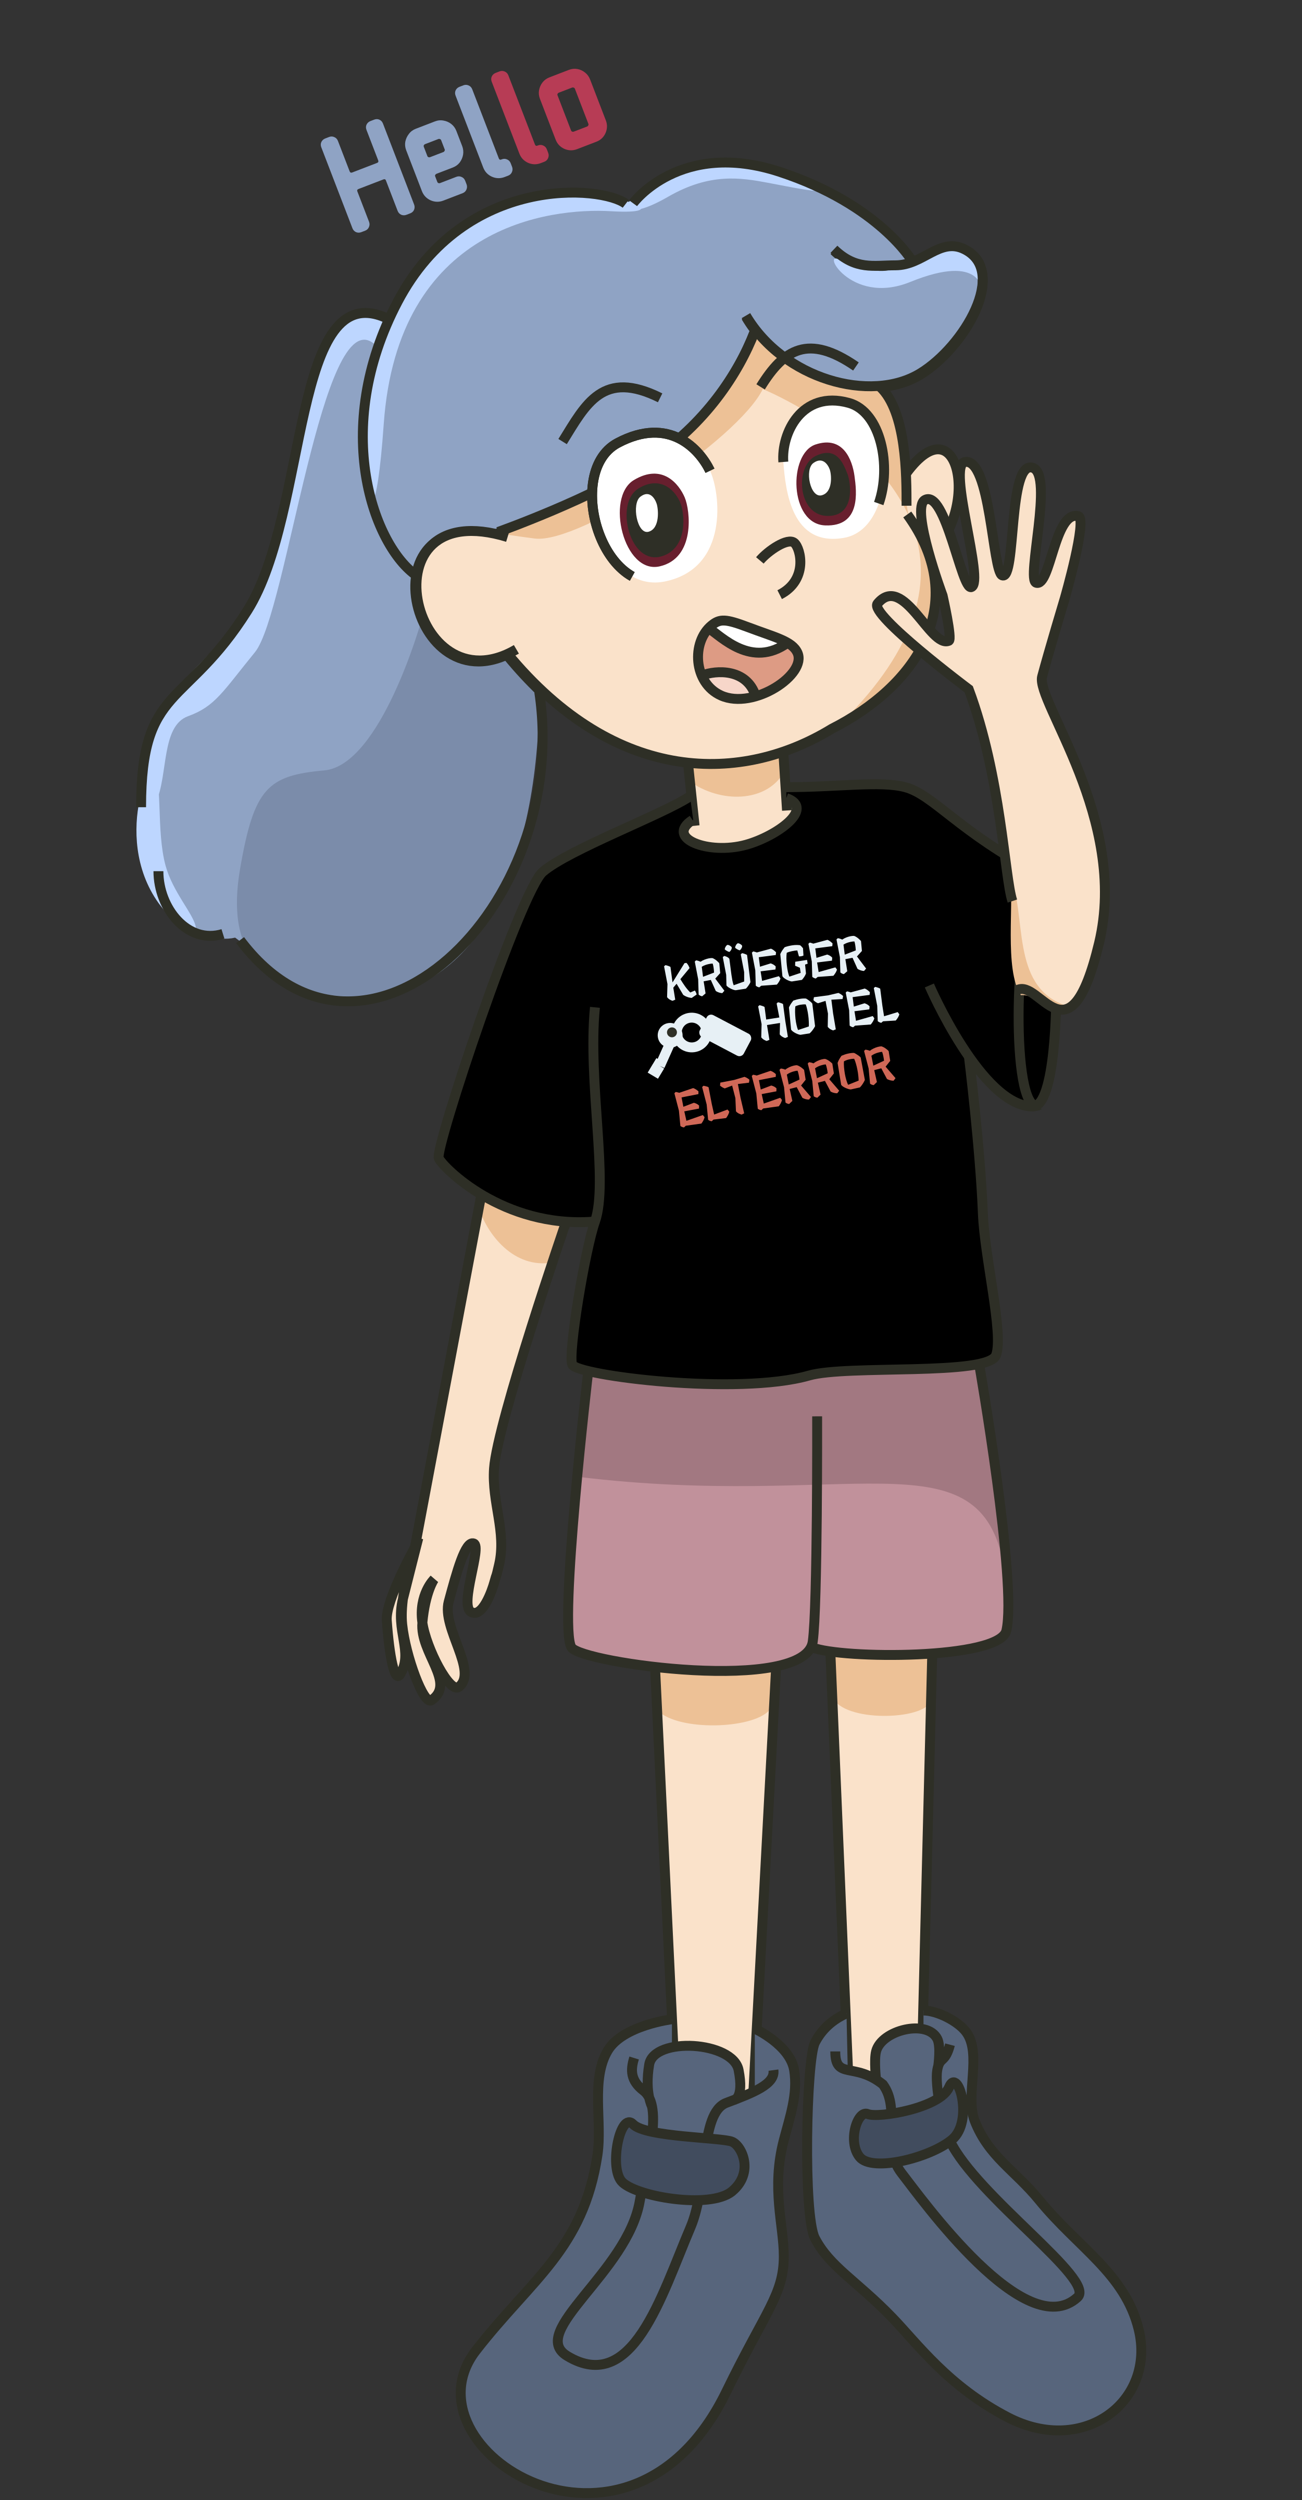 <svg width="263" height="505" viewBox="0 0 263 505" fill="none" xmlns="http://www.w3.org/2000/svg">
<rect x="0" y="0" width="263" height="505" fill="#333333" stroke="none"/>
<path d="M130.991 93.469C119.584 100.979 114.398 101.715 100.475 107.752C74.697 101.715 81.511 142.21 102.547 132.197C105.065 136.467 107.732 137.35 108.917 139.854C102.547 156.199 86.5 205.292 71 202.807C62.872 201.504 65.5 202.807 47.5 189.388C39.797 191.155 30.5 182.43 28 167.022C28 130.74 47.5 144.656 55.5 109.368C62.808 77.133 66.551 59.158 78.106 64.46C100.475 26.762 127.288 41.782 127.288 41.782C127.288 41.782 138.14 28.582 157.063 34.272C174.691 39.573 184.469 52.974 184.469 52.974C184.469 52.974 189.38 49.785 193.653 50.765C205.024 53.373 192.843 73.955 181.802 77.712C165.359 83.308 152.323 67.257 152.323 67.257C149.064 75.651 142.398 85.959 130.991 93.469Z" fill="#8FA3C4"/>
<path d="M102.547 132.196C105.213 136.467 107.287 136.908 108.917 139.853C108.917 174.478 96.533 201.317 73 201.317C51.842 201.317 45.685 191.817 48.5 175.472C51.315 159.126 54.093 156.641 65.5 155.61C76.907 154.579 85.046 125.57 85.046 125.57C87.582 131.841 94.103 136.319 102.547 132.196Z" fill="#7B8CAA"/>
<path d="M49 125.272C38.501 136.207 31.499 141.177 28 155.093C27.667 159.216 29.299 164.039 31.499 162.051C33.999 156.584 32.5 146.644 37.999 144.656C43.499 142.668 44.999 139.686 51.499 131.733C57.999 123.781 65.067 60.63 75.585 69.465L77.955 64.312C58.477 55.129 59.499 114.338 49 125.272Z" fill="#BDD6FF"/>
<path d="M157.507 34.714C139.88 28.382 126.397 41.34 126.397 41.34C126.397 41.34 126.546 44.579 134.989 39.72C143.433 34.861 149.655 35.892 155.136 36.922C160.617 37.953 175.135 41.045 157.507 34.714Z" fill="#BDD6FF"/>
<path d="M80.327 60.925C69.81 79.184 74.697 125.717 77.512 85.664C80.327 45.611 110.991 41.929 123.435 42.665C135.878 43.402 126.99 39.426 116.324 39.426C105.658 39.426 90.844 42.666 80.327 60.925Z" fill="#BDD6FF"/>
<path d="M31 156.088C29.074 154.772 21.304 177.078 38.34 188.433C38.34 188.433 39.999 189.214 39.525 187.091C38.932 184.441 34.895 180.132 33.451 174.869C31.511 167.797 32.926 157.403 31 156.088Z" fill="#BDD6FF"/>
<path d="M28.5 163.046C28.5 138.307 37.5 143.165 50 123.285C62.5 103.404 58.847 55.182 78.326 64.365" stroke="#2E2F26" stroke-width="2"/>
<path d="M127.88 41.046C127.88 41.046 137.36 28.087 157.507 34.714C177.654 41.34 184.32 52.826 184.32 52.826" stroke="#2E2F26" stroke-width="2"/>
<path d="M84.178 116.292C75.587 110.402 66.698 86.841 80.327 60.925C93.956 35.008 121.658 37.511 126.398 41.164" stroke="#2E2F26" stroke-width="2"/>
<path d="M100.474 107.752C100.474 107.752 119.584 100.978 130.991 93.468C142.397 85.958 149.064 75.65 152.323 67.257" stroke="#2E2F26" stroke-width="2"/>
<path d="M32 175.968C32 183.478 37.926 190.841 45.036 188.632" stroke="#2E2F26" stroke-width="2"/>
<path d="M48.5 189.885C73.5 223.185 115.5 183.424 108.918 139.706" stroke="#2E2F26" stroke-width="2"/>
<path d="M168.47 50.617C172.914 54.888 176.469 53.857 180.913 53.857C186.498 53.857 189.843 48.134 194.838 50.617C203.727 55.035 194.823 70.203 185.95 75.65C175.877 81.835 158.248 76.828 150.693 64.017" stroke="#2E2F26" stroke-width="2" stroke-linejoin="round"/>
<path d="M180.617 54.151C178.69 55.272 174.987 54.74 169.95 52.679C165.358 49.734 171.58 61.956 183.875 56.949C198.651 50.932 198.033 59.17 198.245 57.538C199.578 47.23 186.69 50.617 180.617 54.151Z" fill="#BDD6FF"/>
<path d="M102.295 108.685C72.815 99.647 82.74 143.879 104.072 131.362" stroke="#2E2F26" stroke-width="2"/>
<path d="M102.547 132.49C104.743 135.162 106.972 137.561 109.223 139.706" stroke="#2E2F26" stroke-width="2" stroke-linejoin="round"/>
<path d="M150.824 170.327C143.235 172.419 134.381 169.002 140.011 165.32C140.011 165.32 139.121 158.988 139.121 154.129C126.085 151.331 112.309 146.619 102.679 132.188C100.161 132.924 88.458 136.753 84.755 122.617C79.849 103.892 100.458 107.744 100.458 107.744C100.458 107.744 121.937 99.645 133.788 91.251C145.64 82.858 152.75 67.102 152.75 67.102C152.75 67.102 160.009 74.645 165.194 76.379C170.379 78.112 177.934 78.293 177.934 78.293C177.934 78.293 182.378 83.741 183.267 94.785C185.933 91.104 190.706 89.653 192.007 92.135C195.118 98.073 193.044 106.124 187.859 112.014C189.933 120.261 188.847 125.492 184.748 133.072C178.847 143.983 157.787 152.067 157.787 152.067L158.972 160.903C164.897 162.964 156.998 168.625 150.824 170.327Z" fill="#FAE2CA"/>
<path d="M158.231 152.067C152.306 153.54 145.788 155.749 138.973 154.129C138.973 157.221 138.779 156.044 139.714 158.105C146.38 162.522 155.417 161.786 158.528 155.601C158.528 153.245 158.927 153.965 158.231 152.067Z" fill="#EDC196"/>
<path d="M100.607 107.449C100.607 107.449 119.716 100.676 131.123 93.165C142.53 85.655 149.196 75.348 152.455 66.954C152.455 66.954 165.787 80.207 178.082 78.587C184.007 86.981 181.749 92.865 183.267 102.737C183.35 103.281 183.471 103.823 183.621 104.366C184.122 105.5 184.556 106.671 184.911 107.876C188.898 117.057 196.286 127.147 170.231 145.735C185.304 130.752 187.911 118.058 184.911 107.876C184.399 106.696 183.942 105.532 183.621 104.366C176.208 87.582 154.084 78.587 154.084 78.587C149.047 88.895 117.197 109.953 108.013 108.774C98.828 107.596 100.607 107.449 100.607 107.449Z" fill="#EDC196"/>
<path d="M183.118 95.521C193.784 81.091 198.08 103.179 187.711 112.161" stroke="#2E2F26" stroke-width="2"/>
<path d="M102.531 108.479C73.052 99.442 82.977 143.673 104.309 131.157" stroke="#2E2F26" stroke-width="2"/>
<path d="M177.786 78.145C183.119 83.152 183.119 96.111 183.119 102.148" stroke="#2E2F26" stroke-width="2" stroke-linejoin="round"/>
<path d="M183.267 103.915C196.599 122.321 184.6 138.814 168.008 147.207C150.217 158.095 124.624 158.947 102.383 131.893" stroke="#2E2F26" stroke-width="2" stroke-linejoin="round"/>
<path d="M138.973 154.129L140.307 166.793M158.972 163.7L158.231 151.92" stroke="#2E2F26" stroke-width="2"/>
<path d="M157.491 120.113C163.268 117.168 161.787 110.818 160.454 109.658C159.12 108.498 155.107 111.278 153.491 113.192" stroke="#2E2F26" stroke-width="2"/>
<path d="M133.344 80.354C121.789 74.612 118.382 81.532 113.642 89.189" stroke="#2E2F26" stroke-width="2"/>
<path d="M172.897 74.022C163.268 67.396 158.379 70.488 153.639 78.145" stroke="#2E2F26" stroke-width="2"/>
<path d="M171.474 81.385C181.045 84.035 181.193 106.713 170.527 108.627C159.861 110.541 158.675 99.055 158.231 93.312C157.787 87.57 161.904 78.734 171.474 81.385Z" fill="white"/>
<path d="M158.231 93.312C157.787 87.57 161.904 78.734 171.474 81.385C177.97 83.184 180.125 94.209 177.504 101.706" stroke="#2E2F26" stroke-width="2"/>
<path d="M164.749 89.778C159.189 91.619 159.416 105.829 166.675 106.124C173.934 106.418 173.045 99.35 172.601 96.111C172.156 92.871 170.309 87.938 164.749 89.778Z" fill="#681F2E"/>
<path d="M164.782 92.088C160.453 94.197 161.151 103.986 166.991 104.205C172.831 104.423 171.905 97.498 171.163 95.677C170.42 93.857 169.111 89.979 164.782 92.088Z" fill="#2E2F26"/>
<path d="M164.32 93.507C162.473 94.814 163.67 100.66 165.986 100.041C168.302 99.422 167.964 95.811 167.599 94.814C167.235 93.817 166.168 92.201 164.32 93.507Z" fill="white"/>
<path d="M161.075 131.821C159.986 129.476 156.538 128.736 151.092 126.679C146.555 124.965 145.411 124.951 143.741 126.318C139.648 129.672 140.024 137.955 145.647 140.481C152.272 143.458 163.099 136.181 161.075 131.821Z" fill="#DD9B84"/>
<path d="M159.079 129.837C151.818 135.069 145.738 128.586 143.106 126.86C143.106 126.86 143.832 125.958 145.557 125.326C147.281 124.695 159.079 129.837 159.079 129.837Z" fill="white"/>
<path d="M152.635 140.572C150.82 134.979 144.649 135.34 141.836 136.422C141.836 136.422 143.106 139.76 146.373 140.752C149.64 141.745 152.635 140.572 152.635 140.572Z" fill="#F7D6C9"/>
<path d="M161.075 131.821C159.986 129.476 156.538 128.736 151.092 126.679C146.555 124.965 145.411 124.951 143.741 126.318C139.648 129.672 140.024 137.955 145.647 140.481C152.272 143.458 163.099 136.181 161.075 131.821Z" stroke="#2E2F26" stroke-width="2"/>
<path d="M143.106 126.859C145.738 128.586 151.818 135.069 159.079 129.836" stroke="#2E2F26" stroke-width="2"/>
<path d="M141.836 136.422C144.649 135.34 150.82 134.979 152.635 140.572" stroke="#2E2F26" stroke-width="2"/>
<path d="M168.453 50.35C172.897 54.62 176.452 53.59 180.896 53.59C186.481 53.59 189.826 47.867 194.821 50.35C203.71 54.768 194.806 69.936 185.933 75.383C175.86 81.568 158.231 76.561 150.676 63.75" stroke="#2E2F26" stroke-width="2" stroke-linejoin="round"/>
<path d="M100.606 107.449C100.606 107.449 119.716 100.676 131.123 93.165C142.529 85.655 149.196 75.348 152.455 66.954" stroke="#2E2F26" stroke-width="2"/>
<path d="M124.752 89.484C114.234 95.08 121.048 120.113 134.233 117.463C147.417 114.812 145.491 99.35 143.417 95.08C141.344 90.81 135.27 83.888 124.752 89.484Z" fill="white"/>
<path d="M143.417 95.08C141.344 90.81 135.27 83.888 124.752 89.484C118.977 92.556 118.427 101.488 121.288 108.48C122.685 111.897 124.898 114.851 127.713 116.432" stroke="#2E2F26" stroke-width="2"/>
<path d="M128.03 96.973C122.241 100.457 125.992 116.046 133.249 114.396C140.506 112.745 139.446 103.117 138.304 100.458C137.163 97.798 133.82 93.488 128.03 96.973Z" fill="#681F2E"/>
<path d="M129.496 99.511C125.554 101.906 128.108 112.624 133.049 111.489C137.99 110.354 137.268 103.735 136.491 101.906C135.714 100.078 133.438 97.115 129.496 99.511Z" fill="#2E2F26" stroke="#2E2F26" stroke-width="2"/>
<path d="M129.36 100.322C127.512 101.738 128.709 108.071 131.025 107.4C133.342 106.73 133.003 102.818 132.639 101.738C132.275 100.658 131.208 98.907 129.36 100.322Z" fill="white"/>
<path d="M143.417 95.08C141.344 90.81 135.27 83.888 124.752 89.484C118.977 92.556 118.427 101.488 121.288 108.48C122.685 111.897 124.898 114.851 127.713 116.432" stroke="#2E2F26" stroke-width="2"/>
<path d="M132.323 336.88L136.027 413.599C136.027 413.599 144.288 412.117 147.285 415.366C149.609 417.886 149.211 423.613 149.211 423.613L152.174 422.582L156.766 336.88C156.766 336.88 149.285 338.062 144.471 338.058C139.714 338.054 132.323 336.88 132.323 336.88Z" fill="#FAE2CA"/>
<path d="M171.284 417.722L167.728 333.935C167.728 333.935 173.988 334.818 178.024 334.818C182.059 334.818 188.319 334.229 188.319 334.229L186.394 409.623C186.394 409.623 180.441 409.385 178.246 411.832C176.169 414.147 176.765 419.637 176.765 419.637L171.284 417.722Z" fill="#FAE2CA"/>
<path d="M157.358 336.585H132.916C132.916 336.585 130.377 343.131 132.916 345.568C137.212 349.691 151.729 349.249 155.285 345.568C157.74 343.025 157.358 336.585 157.358 336.585Z" fill="#EDC196"/>
<path d="M168.173 342.77C166.865 339.636 168.173 333.64 168.173 333.64L188.023 333.935C188.023 333.935 189.382 340.218 188.023 343.653C186.509 347.482 170.322 347.924 168.173 342.77Z" fill="#EDC196"/>
<path d="M136.027 413.599L132.323 336.88M156.766 336.88L152.174 422.582M167.728 333.64L171.284 417.723M186.394 409.624L188.319 333.64" stroke="#2E2F26" stroke-width="2"/>
<path d="M83.802 312.551L98.705 233.43C98.705 233.43 103.107 239.381 106.938 242.258C109.618 244.27 114.364 246.744 114.364 246.744C114.364 246.744 100.452 287.191 99.792 296.598C99.309 303.481 102.343 309.404 100.811 316.031C100.042 319.356 100.457 317.339 99.845 319.606C99.425 321.16 97.432 327.005 95.106 325.554C92.781 324.103 97.406 312.397 95.698 311.756C93.99 311.115 92.263 317.508 90.636 323.532C89.201 328.848 96.653 337.629 92.677 340.738C90.879 342.145 86.073 332.941 85.319 327.743C84.749 333.878 92.25 339.946 87.142 343.432C85.605 344.482 81.903 334.493 81.246 328.118C81.082 326.532 81.166 324.751 81.392 322.95C79.782 329.396 83.594 333.741 80.819 338.211C79.709 339.998 78.639 334.465 78.126 327.289C77.838 323.255 83.802 312.551 83.802 312.551Z" fill="#FAE2CA"/>
<path d="M114.548 247.346C109.295 243.436 101.913 238.064 98.97 234.947L96.614 243.661C98.328 249.325 103.82 256.351 111.578 254.999C112.348 252.15 112.891 250.139 114.548 247.346Z" fill="#EDC196"/>
<path d="M98.705 233.43L83.802 312.551C83.802 312.551 77.838 323.255 78.126 327.289C78.639 334.465 79.709 339.998 80.819 338.211C83.594 333.741 79.782 329.396 81.392 322.95C82.756 317.492 84.5 310.654 84.5 310.654C84.5 310.654 80.535 321.222 81.246 328.118C81.903 334.493 85.605 344.482 87.142 343.432C92.25 339.946 84.749 333.878 85.319 327.743M85.319 327.743C85.9 321.485 87.688 318.97 87.688 318.97C87.688 318.97 84.493 322.051 85.319 327.743ZM85.319 327.743C86.073 332.941 90.879 342.145 92.677 340.738C96.653 337.629 89.201 328.848 90.636 323.532C92.263 317.508 93.99 311.115 95.698 311.756C97.406 312.397 92.781 324.103 95.106 325.554C97.432 327.005 99.425 321.16 99.845 319.606C100.457 317.339 100.042 319.356 100.811 316.031C102.343 309.404 99.309 303.481 99.792 296.598C100.452 287.191 114.364 246.744 114.364 246.744" stroke="#2E2F26" stroke-width="2"/>
<path d="M115.372 332.787C112.705 328.664 118.779 276.83 118.779 276.83C118.779 276.83 137.906 280.768 150.184 279.776C156.801 279.241 159.745 277.664 166.331 276.83C178.277 275.319 197.736 275.652 197.736 275.652C197.736 275.652 205.439 319.829 203.217 329.4C201.85 335.29 169.725 334.835 163.876 332.479C160.077 341.859 117.392 335.911 115.372 332.787Z" fill="#C1919B"/>
<path d="M116.769 298.299C118.25 291.083 118.095 280.017 118.842 276.8C148.322 280.923 197.059 275.327 197.059 275.327C197.059 275.327 202.541 311.846 202.541 315.086C197.059 289.758 171.135 304.925 116.769 298.299Z" fill="#A27881"/>
<path d="M118.842 276.799C118.842 276.799 112.768 328.633 115.435 332.756C117.515 335.971 162.691 342.18 164.173 331.578C165.175 324.406 165.062 286.076 165.062 286.076M164.101 332.756C169.95 335.112 201.914 335.259 203.281 329.369C205.503 319.797 197.8 275.621 197.8 275.621" stroke="#2E2F26" stroke-width="2"/>
<path d="M120.176 246.761C110.251 246.761 95.733 243.668 88.771 233.802C90.4 226.145 103.881 181.379 109.806 176.078C115.732 170.777 139.434 161.206 139.434 161.206L140.026 165.623C140.026 165.623 133.064 169.746 145.507 171.072C151.01 171.658 156.934 168.766 158.84 166.507C163.284 161.942 158.84 161.206 158.84 161.206V158.997C158.84 158.997 181.505 157.966 183.431 158.997C185.357 160.028 209.651 176.52 209.651 176.52L205.8 197.725L213.651 201.553C213.651 201.553 213.651 220.696 209.355 223.2C205.059 225.703 195.726 213.481 195.726 213.481C195.726 213.481 198.028 232.093 198.541 245.141C198.887 253.933 202.757 269.438 201.207 273.708C199.658 277.979 171.135 275.622 163.432 277.831C149.032 281.96 116.473 277.831 115.584 275.622C114.695 273.414 118.208 252.321 120.176 246.761Z" fill="black"/>
<path d="M139.878 165.623C134.249 169.305 143.103 172.722 150.692 170.63C156.866 168.928 164.765 163.267 158.84 161.206" stroke="#2E2F26" stroke-width="2"/>
<path d="M139.286 160.911C133.656 164.592 114.991 171.55 109.658 176.078C105.149 179.907 87.734 232.035 88.623 233.949C89.511 235.864 101.659 248.086 119.732 246.761" stroke="#2E2F26" stroke-width="2"/>
<path d="M120.176 203.468C118.694 218.488 122.99 238.809 120.176 246.761C118.207 252.321 114.694 273.414 115.583 275.623C116.472 277.831 149.032 281.96 163.432 277.831C171.135 275.623 199.658 277.979 201.207 273.708C202.757 269.438 198.886 253.933 198.541 245.141C198.028 232.093 195.726 213.481 195.726 213.481" stroke="#2E2F26" stroke-width="2"/>
<path d="M158.692 158.997C169.357 158.997 177.802 157.671 182.839 158.997C188.572 160.505 193.801 168.126 209.948 176.52" stroke="#2E2F26" stroke-width="2"/>
<path d="M213.355 201.406C213.355 201.406 213.355 223.494 208.614 223.494C198.269 223.494 187.727 199.05 187.727 199.05" stroke="#2E2F26" stroke-width="2"/>
<path d="M209.948 223.2C204.467 225.998 204.615 190.804 208.91 180.054" stroke="#2E2F26" stroke-width="2"/>
<path d="M140.357 200.069C140.422 200.14 140.491 200.254 140.563 200.412C140.635 200.569 140.69 200.723 140.727 200.872L139.723 201.565C139.518 201.55 139.303 201.513 139.078 201.454C138.858 201.387 138.653 201.308 138.463 201.216C138.273 201.124 138.12 201.033 138.005 200.943L136.669 198.703L136.004 199.495L136.398 201.923L135.847 202.151C135.662 202.092 135.469 202.004 135.269 201.887C135.067 201.764 134.893 201.605 134.748 201.412L134.826 198.768L134.14 195.191L134.395 194.949C134.47 194.951 134.574 194.971 134.709 195.011C134.85 195.05 134.989 195.096 135.125 195.148C135.262 195.201 135.365 195.256 135.435 195.313L135.847 198.436L138.26 194.547L138.665 194.484C138.949 194.784 139.156 195.136 139.287 195.54L137.433 197.774C137.717 198.249 138.033 198.732 138.381 199.224C138.734 199.709 139.087 200.123 139.438 200.466L140.357 200.069ZM144.479 197.664L146.323 200.108L145.905 200.599C145.715 200.595 145.496 200.555 145.248 200.479C145 200.403 144.776 200.293 144.578 200.148L143.581 197.936L142.136 198.212L142.522 200.652L141.834 201.235C141.542 201.18 141.304 201.065 141.122 200.891L141.028 197.799L140.342 194.222L140.597 193.979C140.691 193.978 140.831 194.007 141.015 194.066C141.207 194.123 141.369 194.189 141.502 194.263C141.751 194.089 142.019 193.946 142.305 193.834C142.598 193.72 142.881 193.636 143.156 193.579C143.437 193.522 143.687 193.5 143.905 193.513C144.098 193.584 144.286 193.683 144.468 193.809C144.65 193.936 144.813 194.069 144.956 194.209C145.105 194.341 145.218 194.458 145.295 194.561L145.479 196.556L144.479 197.664ZM143.959 194.628C143.75 194.627 143.514 194.653 143.253 194.708C142.991 194.755 142.729 194.827 142.467 194.922C142.212 195.016 141.974 195.134 141.753 195.276L142.012 197.3L144.236 196.447C144.224 196.111 144.193 195.786 144.143 195.469C144.098 195.146 144.037 194.865 143.959 194.628ZM147.304 192.283C146.976 192.172 146.676 192.003 146.404 191.776C146.396 191.683 146.416 191.572 146.463 191.443C146.516 191.313 146.585 191.191 146.668 191.077C146.758 190.961 146.844 190.887 146.927 190.854C147.019 190.84 147.127 190.86 147.25 190.915C147.38 190.969 147.499 191.038 147.607 191.122C147.721 191.206 147.792 191.292 147.82 191.382C147.829 191.482 147.807 191.597 147.753 191.727C147.698 191.85 147.629 191.966 147.544 192.073C147.467 192.18 147.387 192.25 147.304 192.283ZM149.399 191.955C149.071 191.845 148.771 191.676 148.499 191.448C148.491 191.355 148.51 191.244 148.557 191.115C148.611 190.985 148.68 190.863 148.763 190.749C148.852 190.634 148.939 190.56 149.021 190.527C149.113 190.512 149.221 190.532 149.345 190.587C149.475 190.641 149.593 190.71 149.701 190.795C149.816 190.878 149.887 190.965 149.915 191.055C149.924 191.155 149.901 191.27 149.847 191.399C149.793 191.523 149.723 191.638 149.639 191.746C149.561 191.852 149.481 191.922 149.399 191.955ZM149.884 192.527C149.958 192.529 150.063 192.55 150.197 192.59C150.332 192.629 150.464 192.676 150.594 192.73C150.731 192.783 150.834 192.838 150.904 192.894L151.587 198.374C151.5 198.59 151.365 198.824 151.181 199.075C151.005 199.326 150.835 199.531 150.671 199.692L148.636 200.01C148.529 200.013 148.386 199.988 148.209 199.935C148.031 199.875 147.844 199.8 147.647 199.709C147.449 199.612 147.267 199.505 147.101 199.39C146.94 199.273 146.821 199.16 146.743 199.051L146.689 196.913L146.003 193.337L146.258 193.094C146.332 193.096 146.438 193.12 146.573 193.166C146.715 193.212 146.857 193.277 146.999 193.363C147.14 193.442 147.25 193.543 147.33 193.665L147.747 196.88C147.804 197.282 147.869 197.674 147.942 198.054C148.015 198.427 148.102 198.744 148.204 199.005L150.322 198.248L150.315 196.347L149.629 192.77L149.884 192.527ZM157.33 197.173L157.655 197.628C157.594 197.84 157.497 198.058 157.363 198.281C157.229 198.498 157.084 198.696 156.93 198.875L153.758 199.108L153.374 199.431C153.081 199.376 152.844 199.261 152.661 199.087L152.568 195.994L151.881 192.417L152.136 192.175C152.211 192.177 152.319 192.201 152.461 192.246C152.609 192.283 152.748 192.329 152.878 192.383L155.733 191.613C155.935 191.696 156.116 191.799 156.278 191.922C156.445 192.045 156.606 192.185 156.759 192.343L156.705 192.898L153.273 193.344L153.514 195.259L155.686 194.586C155.914 194.665 156.107 194.753 156.264 194.85C156.428 194.945 156.573 195.071 156.698 195.227L156.641 195.823L153.641 196.191L153.947 198.127L157.33 197.173ZM160.632 194.258L163.023 193.884L163.145 194.654L162.625 194.827L162.807 196.62C162.734 196.841 162.619 197.071 162.461 197.312C162.302 197.546 162.146 197.749 161.991 197.922L159.965 198.239C159.858 198.242 159.708 198.211 159.515 198.147C159.33 198.082 159.134 197.997 158.929 197.895C158.723 197.785 158.539 197.669 158.378 197.545C158.215 197.416 158.105 197.295 158.047 197.182L157.615 192.715C157.663 192.593 157.734 192.447 157.829 192.277C157.929 192.099 158.04 191.927 158.162 191.759C158.283 191.585 158.395 191.44 158.498 191.322C158.964 191.155 159.471 191.028 160.017 190.943C160.571 190.856 161.099 190.848 161.603 190.918C161.709 190.989 161.819 191.086 161.933 191.21C162.046 191.328 162.137 191.435 162.206 191.532L162.297 193.006C162.192 193.063 162.047 193.109 161.864 193.144C161.679 193.173 161.519 193.185 161.383 193.179L161.05 191.966C160.703 191.993 160.337 192.047 159.951 192.127C159.572 192.2 159.227 192.308 158.919 192.451C158.87 192.782 158.847 193.17 158.85 193.615C158.859 194.053 158.889 194.503 158.942 194.967C158.994 195.425 159.062 195.856 159.147 196.261C159.237 196.665 159.338 197.001 159.447 197.267L161.736 196.504L161.572 195.467L160.607 195.061L160.632 194.258ZM168.744 195.388L169.069 195.844C169.008 196.056 168.911 196.273 168.777 196.496C168.643 196.713 168.498 196.911 168.345 197.09L165.172 197.323L164.788 197.647C164.495 197.591 164.258 197.476 164.075 197.302L163.982 194.21L163.295 190.633L163.55 190.391C163.625 190.392 163.733 190.416 163.875 190.461C164.023 190.499 164.162 190.545 164.292 190.599L167.147 189.828C167.349 189.911 167.531 190.015 167.692 190.138C167.86 190.26 168.02 190.4 168.173 190.559L168.119 191.114L164.687 191.559L164.929 193.475L167.1 192.801C167.328 192.88 167.521 192.968 167.678 193.065C167.842 193.161 167.987 193.287 168.112 193.443L168.055 194.039L165.055 194.406L165.361 196.342L168.744 195.388ZM173.106 193.188L174.95 195.633L174.532 196.123C174.342 196.119 174.123 196.079 173.875 196.003C173.627 195.927 173.403 195.817 173.205 195.673L172.208 193.46L170.763 193.737L171.148 196.176L170.461 196.76C170.169 196.704 169.931 196.589 169.749 196.415L169.655 193.323L168.968 189.746L169.224 189.504C169.318 189.502 169.458 189.531 169.642 189.59C169.834 189.648 169.996 189.713 170.129 189.787C170.378 189.613 170.646 189.47 170.932 189.358C171.224 189.245 171.508 189.16 171.783 189.104C172.064 189.046 172.313 189.024 172.531 189.037C172.725 189.108 172.913 189.207 173.095 189.334C173.277 189.46 173.439 189.593 173.583 189.733C173.732 189.865 173.845 189.982 173.922 190.085L174.106 192.08L173.106 193.188ZM172.586 190.152C172.377 190.151 172.141 190.178 171.88 190.232C171.617 190.28 171.355 190.351 171.094 190.446C170.839 190.54 170.601 190.658 170.38 190.801L170.639 192.825L172.863 191.971C172.851 191.636 172.82 191.31 172.77 190.994C172.725 190.67 172.664 190.389 172.586 190.152Z" fill="#E7F0F5"/>
<path d="M158.174 202.81L158.63 206.231L159.153 209.439L158.603 209.667C158.418 209.609 158.225 209.521 158.024 209.405C157.822 209.281 157.648 209.123 157.502 208.93L157.559 206.623L154.931 207.039L155.42 210.03L154.869 210.259C154.684 210.2 154.491 210.113 154.29 209.996C154.088 209.873 153.914 209.714 153.769 209.522L153.839 206.858L153.145 203.282L153.4 203.039C153.475 203.041 153.579 203.062 153.714 203.101C153.855 203.14 153.994 203.185 154.131 203.238C154.267 203.29 154.371 203.345 154.441 203.401L154.774 205.93L157.421 205.511L156.879 202.691L157.134 202.448C157.208 202.45 157.313 202.471 157.448 202.51C157.589 202.548 157.728 202.594 157.864 202.647C158.001 202.699 158.104 202.754 158.174 202.81ZM162.808 201.692C162.948 201.764 163.098 201.858 163.259 201.975C163.426 202.09 163.583 202.21 163.732 202.335C163.88 202.46 163.997 202.583 164.084 202.705L164.643 207.273C164.572 207.42 164.477 207.583 164.357 207.764C164.237 207.945 164.107 208.121 163.965 208.292C163.823 208.456 163.684 208.6 163.548 208.723L161.711 209.013C161.604 209.017 161.457 208.986 161.271 208.921C161.085 208.856 160.889 208.772 160.684 208.67C160.477 208.561 160.293 208.445 160.132 208.322C159.969 208.192 159.859 208.071 159.801 207.959L159.361 203.503C159.409 203.381 159.48 203.234 159.575 203.064C159.674 202.886 159.785 202.714 159.907 202.546C160.028 202.372 160.139 202.226 160.242 202.108C160.708 201.94 161.152 201.822 161.573 201.756C162 201.681 162.412 201.66 162.808 201.692ZM161.203 208.051L163.376 207.332C163.394 207.019 163.392 206.668 163.37 206.28C163.355 205.891 163.318 205.492 163.26 205.083C163.206 204.666 163.136 204.269 163.049 203.891C162.967 203.506 162.869 203.167 162.755 202.875C162.42 202.853 162.063 202.876 161.682 202.943C161.308 203.009 160.967 203.117 160.66 203.267C160.613 203.605 160.594 203.993 160.603 204.43C160.612 204.867 160.64 205.315 160.686 205.774C160.738 206.224 160.81 206.652 160.902 207.056C160.992 207.453 161.093 207.785 161.203 208.051ZM170.189 201.789L167.932 201.923L168.285 204.702L168.828 207.907L168.297 208.133C168.112 208.074 167.919 207.987 167.718 207.87C167.516 207.747 167.343 207.589 167.197 207.396L167.247 204.735L166.755 202.16L165.232 202.644C165.05 202.565 164.892 202.479 164.755 202.386C164.619 202.293 164.471 202.171 164.312 202.021L164.408 201.418L167.265 201.047L169.363 200.553C169.597 200.664 169.787 200.773 169.932 200.878C170.076 200.976 170.201 201.082 170.306 201.193L170.189 201.789ZM176.291 205.227L176.617 205.682C176.556 205.894 176.459 206.111 176.326 206.335C176.192 206.552 176.049 206.75 175.895 206.93L172.723 207.169L172.339 207.493C172.047 207.438 171.809 207.323 171.626 207.15L171.526 204.058L170.833 200.482L171.088 200.239C171.162 200.241 171.271 200.264 171.413 200.309C171.561 200.347 171.7 200.392 171.83 200.446L174.683 199.67C174.885 199.753 175.067 199.856 175.229 199.978C175.397 200.1 175.557 200.24 175.711 200.398L175.658 200.953L172.226 201.405L172.472 203.321L174.642 202.643C174.871 202.721 175.064 202.809 175.221 202.906C175.385 203.001 175.53 203.127 175.656 203.282L175.599 203.878L172.601 204.252L172.91 206.187L176.291 205.227ZM181.34 204.427L181.666 204.882C181.606 205.094 181.509 205.312 181.376 205.536C181.242 205.753 181.098 205.951 180.944 206.13L178.376 206.284L178.011 206.595C177.718 206.54 177.481 206.426 177.298 206.252L177.198 203.16L176.505 199.584L176.759 199.341C176.834 199.343 176.938 199.364 177.073 199.403C177.214 199.441 177.353 199.487 177.49 199.539C177.627 199.592 177.73 199.647 177.8 199.703L178.236 203.127L178.579 205.27L181.34 204.427Z" fill="#E7F0F5"/>
<path d="M141.971 225.219L142.324 225.652C142.277 225.867 142.194 226.091 142.075 226.322C141.955 226.547 141.824 226.754 141.682 226.943L138.531 227.379L138.168 227.726C137.873 227.689 137.629 227.59 137.435 227.428L137.142 224.349L136.225 220.823L136.464 220.565C136.539 220.562 136.648 220.579 136.793 220.615C136.943 220.643 137.084 220.68 137.218 220.725L140.017 219.773C140.224 219.843 140.412 219.934 140.581 220.047C140.756 220.158 140.925 220.288 141.089 220.436L141.071 220.993L137.674 221.658L138.039 223.554L140.163 222.743C140.396 222.807 140.594 222.882 140.757 222.969C140.926 223.054 141.079 223.17 141.215 223.317L141.196 223.916L138.226 224.476L138.656 226.388L141.971 225.219ZM146.96 224.106L147.314 224.539C147.267 224.755 147.184 224.978 147.065 225.21C146.945 225.435 146.814 225.641 146.672 225.83L144.118 226.143L143.773 226.476C143.478 226.44 143.233 226.341 143.04 226.179L142.746 223.099L141.83 219.574L142.069 219.316C142.143 219.313 142.249 219.327 142.386 219.358C142.529 219.387 142.67 219.424 142.81 219.468C142.95 219.512 143.056 219.56 143.13 219.612L143.78 223.002L144.257 225.119L146.96 224.106ZM151.296 218.683L149.052 218.958L149.579 221.709L150.322 224.873L149.806 225.131C149.618 225.085 149.42 225.009 149.212 224.905C149.002 224.795 148.819 224.648 148.662 224.464L148.545 221.806L147.891 219.268L146.402 219.845C146.216 219.778 146.052 219.702 145.91 219.617C145.768 219.533 145.613 219.42 145.444 219.28L145.502 218.673L148.331 218.124L150.394 217.5C150.635 217.597 150.831 217.693 150.982 217.789C151.132 217.879 151.263 217.976 151.376 218.081L151.296 218.683ZM157.602 221.733L157.956 222.167C157.909 222.382 157.826 222.606 157.707 222.837C157.587 223.062 157.456 223.269 157.314 223.457L154.163 223.894L153.8 224.241C153.505 224.204 153.261 224.105 153.067 223.943L152.773 220.863L151.857 217.338L152.096 217.08C152.17 217.077 152.28 217.094 152.425 217.13C152.575 217.158 152.716 217.195 152.849 217.24L155.649 216.288C155.856 216.358 156.044 216.449 156.213 216.562C156.388 216.673 156.557 216.803 156.72 216.951L156.702 217.508L153.306 218.173L153.671 220.069L155.794 219.257C156.028 219.322 156.226 219.397 156.389 219.484C156.558 219.569 156.711 219.685 156.846 219.832L156.827 220.431L153.858 220.99L154.288 222.903L157.602 221.733ZM161.814 219.258L163.812 221.578L163.426 222.095C163.237 222.103 163.015 222.077 162.763 222.017C162.51 221.957 162.28 221.862 162.073 221.73L160.934 219.587L159.511 219.956L160.053 222.365L159.405 222.991C159.11 222.955 158.865 222.855 158.672 222.694L158.378 219.614L157.461 216.089L157.701 215.831C157.795 215.823 157.936 215.843 158.124 215.89C158.319 215.935 158.485 215.99 158.622 216.055C158.86 215.866 159.118 215.706 159.396 215.576C159.681 215.444 159.958 215.341 160.228 215.267C160.505 215.192 160.753 215.153 160.971 215.153C161.169 215.211 161.363 215.298 161.553 215.412C161.743 215.527 161.914 215.649 162.066 215.779C162.223 215.901 162.344 216.011 162.427 216.109L162.739 218.088L161.814 219.258ZM161.098 216.262C160.889 216.274 160.656 216.316 160.399 216.387C160.14 216.451 159.883 216.539 159.628 216.651C159.379 216.761 159.149 216.894 158.939 217.05L159.328 219.054L161.492 218.059C161.458 217.725 161.406 217.402 161.336 217.09C161.271 216.77 161.191 216.494 161.098 216.262ZM167.513 217.987L169.512 220.308L169.126 220.824C168.936 220.832 168.715 220.806 168.463 220.746C168.21 220.687 167.98 220.591 167.773 220.46L166.634 218.316L165.211 218.685L165.753 221.094L165.105 221.721C164.809 221.684 164.565 221.585 164.371 221.423L164.078 218.343L163.161 214.818L163.4 214.56C163.494 214.552 163.636 214.572 163.824 214.619C164.018 214.664 164.185 214.72 164.322 214.785C164.56 214.595 164.818 214.435 165.096 214.305C165.38 214.173 165.658 214.07 165.928 213.996C166.205 213.921 166.453 213.883 166.671 213.882C166.869 213.94 167.063 214.027 167.253 214.141C167.442 214.256 167.613 214.379 167.766 214.509C167.923 214.631 168.043 214.74 168.127 214.838L168.439 216.817L167.513 217.987ZM166.798 214.991C166.589 215.003 166.356 215.045 166.098 215.116C165.84 215.181 165.583 215.269 165.328 215.38C165.079 215.49 164.849 215.623 164.639 215.78L165.028 217.783L167.192 216.788C167.158 216.454 167.106 216.131 167.036 215.819C166.97 215.499 166.891 215.223 166.798 214.991ZM172.518 212.67C172.662 212.734 172.818 212.819 172.985 212.925C173.159 213.03 173.324 213.14 173.48 213.255C173.636 213.371 173.761 213.486 173.855 213.602L174.699 218.126C174.638 218.277 174.553 218.446 174.445 218.634C174.337 218.822 174.217 219.006 174.087 219.185C173.955 219.358 173.825 219.51 173.698 219.641L171.882 220.046C171.775 220.056 171.627 220.034 171.437 219.981C171.247 219.928 171.047 219.856 170.835 219.767C170.622 219.671 170.431 219.566 170.263 219.454C170.092 219.335 169.974 219.221 169.909 219.113L169.191 214.693C169.231 214.568 169.293 214.417 169.376 214.242C169.465 214.058 169.565 213.879 169.675 213.704C169.785 213.522 169.887 213.37 169.982 213.246C170.437 213.049 170.872 212.904 171.289 212.811C171.71 212.711 172.12 212.664 172.518 212.67ZM171.314 219.117L173.439 218.264C173.437 217.95 173.413 217.601 173.367 217.215C173.327 216.827 173.265 216.431 173.181 216.027C173.102 215.614 173.007 215.222 172.896 214.85C172.79 214.471 172.671 214.139 172.538 213.854C172.203 213.854 171.848 213.899 171.472 213.99C171.103 214.079 170.77 214.208 170.473 214.376C170.447 214.717 170.452 215.105 170.489 215.541C170.525 215.977 170.581 216.422 170.656 216.876C170.736 217.323 170.835 217.745 170.951 218.142C171.067 218.533 171.188 218.858 171.314 219.117ZM178.894 215.45L180.893 217.77L180.507 218.287C180.317 218.295 180.096 218.269 179.843 218.209C179.591 218.149 179.361 218.054 179.154 217.922L178.015 215.779L176.591 216.147L177.134 218.557L176.485 219.183C176.19 219.147 175.946 219.047 175.752 218.886L175.459 215.806L174.542 212.281L174.781 212.022C174.875 212.015 175.016 212.035 175.205 212.082C175.399 212.127 175.565 212.182 175.703 212.247C175.941 212.058 176.198 211.898 176.477 211.767C176.761 211.636 177.039 211.533 177.309 211.459C177.586 211.383 177.834 211.345 178.052 211.344C178.25 211.403 178.443 211.489 178.633 211.604C178.823 211.719 178.994 211.841 179.146 211.971C179.304 212.093 179.424 212.203 179.508 212.301L179.82 214.28L178.894 215.45ZM178.179 212.453C177.97 212.466 177.737 212.508 177.479 212.579C177.22 212.643 176.963 212.731 176.708 212.843C176.46 212.953 176.23 213.086 176.019 213.242L176.409 215.245L178.573 214.251C178.539 213.917 178.487 213.594 178.416 213.282C178.351 212.961 178.272 212.685 178.179 212.453Z" fill="#D06857"/>
<path d="M142.658 207.828C143.063 209.436 142.084 211.068 140.464 211.469C138.845 211.871 137.207 210.888 136.802 209.279C136.397 207.671 137.377 206.039 138.996 205.638C140.615 205.236 142.253 206.219 142.658 207.828Z" stroke="#E7F0F5" stroke-width="2"/>
<ellipse cx="2.51" cy="2.504" rx="2.51" ry="2.504" transform="matrix(0.971 -0.241 0.244 0.97 132.32 207.298)" fill="#E7F0F5"/>
<ellipse cx="1.004" cy="1.002" rx="1.004" ry="1.002" transform="matrix(0.971 -0.241 0.244 0.97 134.515 207.786)" fill="#2E2F26"/>
<path d="M135.232 210.99L133.297 215.308M131.343 215.791L132.565 216.521L133.297 215.308M133.297 215.308L132.075 214.579" stroke="#E7F0F5" stroke-width="2"/>
<rect width="10.039" height="5.006" rx="1" transform="matrix(0.886 0.466 -0.468 0.882 143.224 204.591)" fill="#E7F0F5"/>
<path d="M195.671 139.215C202.255 156.893 202.442 175.065 204 180.356C205.558 185.647 205.5 199.5 205.5 199.5C213.76 198.282 216.5 214.5 222 187.5C227.5 160.5 209.184 141.622 210.508 136.652C211.832 131.683 215.097 120.801 215.097 120.801C215.097 120.801 219.722 104.707 217.796 104.248C213.008 103.109 212.224 118.619 209.309 117.71C207.221 117.058 212.88 95.969 208.651 94.495C203.56 92.719 205.324 117.333 202.45 116.218C200.473 115.452 200.109 92.343 194.89 93.32C191.241 94.003 198.955 117.65 196.201 118.59C194.238 119.26 190.978 98.676 186.823 100.989C183.856 102.641 190.405 120.306 190.405 120.306C190.405 120.306 192.406 129.112 191.662 129.429C187.92 131.025 182.483 115.608 177.254 121.926C175.478 124.072 195.671 139.215 195.671 139.215Z" fill="#FAE2CA"/>
<path d="M206.209 201.001C202.767 195.818 204.936 181.891 204 177C207.5 184.5 204 199.053 215.001 203.001C209.5 204 209.25 200.76 206.209 201.001Z" fill="#EDC196"/>
<path d="M204.5 182C202.906 177.19 202.255 156.893 195.671 139.215C195.671 139.215 175.478 124.072 177.254 121.926C182.483 115.608 187.92 131.025 191.662 129.429C192.406 129.112 190.405 120.306 190.405 120.306C190.405 120.306 183.856 102.641 186.823 100.989C190.978 98.676 194.238 119.26 196.201 118.59C198.955 117.65 191.241 94.003 194.89 93.32C200.109 92.343 200.473 115.452 202.45 116.218C205.324 117.333 203.56 92.719 208.651 94.495C212.88 95.969 207.221 117.058 209.309 117.71C212.224 118.619 213.008 103.109 217.796 104.248C219.722 104.707 215.097 120.801 215.097 120.801C215.097 120.801 211.832 131.683 210.508 136.652C209.184 141.622 228 165.5 222 190.5C216 215.5 210 197.5 205.45 200" stroke="#2E2F26" stroke-width="2"/>
<path d="M152.47 409.771C152.47 409.771 159.587 413.041 160.414 418.135C161.196 422.952 159.558 427.566 158.323 432.289C155.763 442.075 158.323 449.462 158.323 455.69C158.323 463.462 154.711 466.636 146.726 483.055C126.903 523.818 80.757 494.567 96.156 474.751C107.397 460.287 117.796 454.287 120.681 435.308C121.701 428.604 119.29 420.005 122.773 414.172C125.814 409.076 135.73 407.856 135.73 407.856V413.531C140.834 412.457 148.423 414.168 149.197 418.135C150.054 422.53 149.087 423.724 148.553 424.046C150.005 423.486 151.337 422.941 152.47 422.38V409.771Z" fill="#57657C"/>
<path d="M148.246 424.164C147.752 424.353 147.244 424.545 146.726 424.74C141.212 426.816 143.113 441.347 139.501 449.84C133.52 463.902 127.756 483.781 114.598 475.883C106.423 470.977 126.75 459.02 129.235 444.556C130.185 439.026 132.673 430.489 131.712 425.495C131.712 425.495 131.391 424.899 131.135 423.708C130.833 422.302 130.622 420.067 131.136 417.002C132.087 411.341 148.056 412.284 149.197 418.135C150.054 422.53 149.087 423.724 148.553 424.046C148.376 424.153 148.246 424.164 148.246 424.164Z" fill="#57657C"/>
<path d="M156.232 418.135C156.612 420.966 152.24 422.664 146.726 424.74C141.212 426.816 143.113 441.347 139.501 449.84C133.52 463.902 127.756 483.781 114.598 475.883C106.423 470.977 126.75 459.02 129.235 444.556C130.45 437.485 134.179 425.495 129.996 422.286C127.353 420.259 127.335 418.135 128.095 415.681M152.47 409.771C152.47 409.771 159.587 413.041 160.414 418.135C161.196 422.952 159.558 427.566 158.323 432.289C155.763 442.075 158.323 449.462 158.323 455.69C158.323 463.462 154.711 466.636 146.726 483.055C126.903 523.818 80.757 494.567 96.156 474.751C107.397 460.287 117.796 454.287 120.681 435.308C121.701 428.604 119.29 420.005 122.773 414.172C125.814 409.076 135.73 407.856 135.73 407.856M131.712 425.495C131.712 425.495 130.186 422.664 131.136 417.002C132.087 411.341 148.056 412.284 149.197 418.135C150.337 423.985 148.246 424.164 148.246 424.164" stroke="#2E2F26" stroke-width="2"/>
<path d="M147.878 432.595C145.804 431.711 130.397 431.711 127.879 429.061C125.361 426.41 122.99 437.454 125.509 440.547C128.027 443.639 143.434 446.315 147.878 442.608C152.322 438.902 149.952 433.479 147.878 432.595Z" fill="#414C5E" stroke="#2E2F26" stroke-width="2"/>
<path d="M164.617 412.569C166.004 409.861 168.196 407.917 170.987 406.678L171.244 418.113C172.656 418.429 174.607 418.604 176.963 420.051L176.765 418.606C176.765 418.606 176.517 416.122 176.963 414.358C177.776 411.139 183.032 409.097 186.542 409.872V406.089C189.298 406.104 193.519 408.232 195.16 410.433C198.417 414.801 194.905 423.28 196.877 428.352C199.686 435.579 205.014 438.377 209.924 444.394C217.778 454.02 227.263 459.242 230.009 470.505C233.516 484.887 219.022 496.275 203.572 488.254C191.526 482 185.33 473.407 180.225 468.116C173.063 460.694 167.602 457.876 164.603 452.074C162.199 447.424 162.854 416.013 164.617 412.569Z" fill="#57657C"/>
<path d="M170.987 406.678C168.196 407.917 166.004 409.861 164.617 412.569C162.854 416.013 162.199 447.424 164.603 452.074C167.602 457.876 173.063 460.694 180.225 468.116C185.33 473.407 191.526 482 203.572 488.254C219.022 496.275 233.516 484.887 230.009 470.505C227.263 459.242 217.778 454.02 209.924 444.394C205.014 438.377 199.686 435.579 196.877 428.352C194.905 423.28 198.417 414.801 195.16 410.433C193.519 408.232 189.298 406.104 186.542 406.089M168.723 414.358C168.723 420.161 172.5 416.406 178.336 421.014C182.1 426.111 177.871 433.485 182.113 438.933C186.233 444.224 207.177 473.577 217.649 464.02C221.495 460.51 197.375 443.712 191.898 432.448C190.328 429.218 188.808 421.014 189.323 418.113C189.838 415.211 190.868 416.918 191.898 412.993M176.963 420.051C176.963 420.051 176.517 416.122 176.963 414.358C178.062 410.01 187.266 407.809 189.323 411.798C190.094 413.291 189.527 417.259 189.527 417.259" stroke="#2E2F26" stroke-width="2"/>
<path d="M191.726 421.551C189.949 425.822 177.357 427.883 175.283 426.999C173.209 426.116 171.135 432.595 173.654 435.687C176.172 438.78 187.875 435.86 192.319 432.154C196.763 428.447 193.504 417.281 191.726 421.551Z" fill="#414C5E" stroke="#2E2F26" stroke-width="2"/>
<path d="M83.651 41.311C83.787 41.666 83.784 42.02 83.642 42.375C83.493 42.711 83.232 42.951 82.858 43.094L82.102 43.385C81.748 43.522 81.393 43.519 81.038 43.377C80.695 43.209 80.455 42.947 80.319 42.593L77.949 36.433C77.863 36.209 77.699 36.144 77.456 36.237L72.416 38.176C72.173 38.269 72.095 38.428 72.181 38.652L74.551 44.812C74.687 45.166 74.675 45.525 74.514 45.886C74.365 46.222 74.113 46.459 73.758 46.595L72.974 46.897C72.62 47.033 72.265 47.03 71.91 46.888C71.567 46.72 71.327 46.459 71.191 46.104L64.9 29.752C64.757 29.379 64.76 29.024 64.909 28.688C65.077 28.345 65.338 28.105 65.693 27.969L66.477 27.667C66.832 27.531 67.177 27.537 67.513 27.687C67.868 27.829 68.117 28.087 68.26 28.46L70.619 34.592C70.72 34.853 70.891 34.937 71.134 34.844L76.174 32.905C76.417 32.812 76.488 32.634 76.387 32.373L74.028 26.241C73.885 25.868 73.888 25.513 74.037 25.177C74.205 24.834 74.466 24.594 74.821 24.457L75.577 24.167C75.95 24.023 76.305 24.026 76.641 24.175C76.977 24.325 77.217 24.586 77.36 24.959L83.651 41.311ZM93.361 29.507C93.577 30.067 93.638 30.644 93.544 31.237C93.444 31.811 93.218 32.338 92.866 32.816C92.507 33.275 92.038 33.616 91.46 33.839L88.156 35.11C88.062 35.146 87.984 35.219 87.919 35.33C87.866 35.414 87.857 35.504 87.893 35.597L88.345 36.773C88.381 36.866 88.451 36.936 88.554 36.982C88.676 37.02 88.784 37.022 88.877 36.986L92.181 35.715C92.536 35.579 92.881 35.585 93.217 35.734C93.572 35.876 93.821 36.134 93.965 36.508L94.245 37.236C94.381 37.59 94.369 37.948 94.208 38.31C94.059 38.646 93.807 38.883 93.452 39.019L89.561 40.516C88.702 40.846 87.85 40.831 87.004 40.471C86.151 40.092 85.556 39.464 85.218 38.587L82.051 30.355C81.829 29.776 81.768 29.2 81.868 28.625C81.987 28.044 82.226 27.523 82.585 27.064C82.937 26.585 83.402 26.235 83.981 26.012L87.873 24.515C88.452 24.293 89.032 24.241 89.613 24.36C90.188 24.46 90.705 24.69 91.164 25.049C91.624 25.408 91.965 25.877 92.187 26.456L93.361 29.507ZM89.842 30.218L89.109 28.314C89.066 28.203 88.984 28.127 88.862 28.088C88.758 28.042 88.66 28.037 88.567 28.073L85.851 29.118C85.757 29.154 85.678 29.227 85.614 29.338C85.568 29.441 85.567 29.549 85.61 29.661L86.342 31.565C86.371 31.64 86.437 31.7 86.54 31.746C86.662 31.785 86.77 31.786 86.863 31.75L89.579 30.705C89.672 30.669 89.742 30.6 89.788 30.496C89.853 30.386 89.871 30.293 89.842 30.218ZM103.439 33.699C103.575 34.053 103.563 34.412 103.402 34.773C103.253 35.109 103.001 35.346 102.646 35.482L101.946 35.751C101.088 36.082 100.236 36.067 99.39 35.706C98.537 35.327 97.942 34.699 97.604 33.822L92.025 19.318C91.881 18.945 91.884 18.59 92.033 18.254C92.201 17.911 92.462 17.671 92.817 17.535L93.601 17.233C93.956 17.096 94.301 17.103 94.637 17.252C94.992 17.394 95.241 17.652 95.385 18.025L100.759 31.997C100.853 32.24 101.011 32.318 101.235 32.232L101.375 32.178C101.73 32.042 102.075 32.048 102.411 32.197C102.766 32.34 103.015 32.597 103.159 32.971L103.439 33.699Z" fill="#8FA3C4"/>
<path d="M110.74 30.89C110.876 31.245 110.864 31.603 110.703 31.965C110.554 32.301 110.302 32.537 109.947 32.674L109.247 32.943C108.388 33.273 107.536 33.258 106.69 32.898C105.837 32.519 105.242 31.891 104.905 31.013L99.325 16.509C99.182 16.136 99.184 15.781 99.334 15.445C99.502 15.102 99.763 14.863 100.118 14.726L100.902 14.424C101.256 14.288 101.602 14.294 101.938 14.444C102.292 14.586 102.542 14.844 102.685 15.217L108.06 29.189C108.153 29.431 108.312 29.51 108.536 29.424L108.676 29.37C109.031 29.233 109.376 29.24 109.712 29.389C110.067 29.531 110.316 29.789 110.46 30.162L110.74 30.89ZM122.369 24.295C122.707 25.172 122.686 26.037 122.307 26.89C121.939 27.717 121.326 28.296 120.468 28.626L116.576 30.124C115.717 30.454 114.865 30.439 114.019 30.078C113.166 29.7 112.571 29.071 112.233 28.194L109.067 19.962C108.844 19.384 108.783 18.807 108.883 18.233C108.995 17.632 109.231 17.102 109.59 16.643C109.949 16.183 110.418 15.842 110.996 15.62L114.888 14.123C115.467 13.9 116.043 13.839 116.618 13.939C117.192 14.04 117.713 14.279 118.179 14.656C118.639 15.015 118.98 15.484 119.203 16.063L122.369 24.295ZM118.861 25.034L116.125 17.922C116.082 17.81 115.999 17.735 115.877 17.696C115.774 17.65 115.675 17.645 115.582 17.681L112.866 18.726C112.773 18.761 112.694 18.835 112.629 18.945C112.583 19.049 112.582 19.156 112.625 19.268L115.361 26.38C115.397 26.474 115.466 26.543 115.57 26.589C115.692 26.628 115.799 26.629 115.893 26.593L118.609 25.549C118.702 25.513 118.772 25.443 118.818 25.34C118.882 25.229 118.897 25.127 118.861 25.034Z" fill="#B73C55"/>
</svg>
